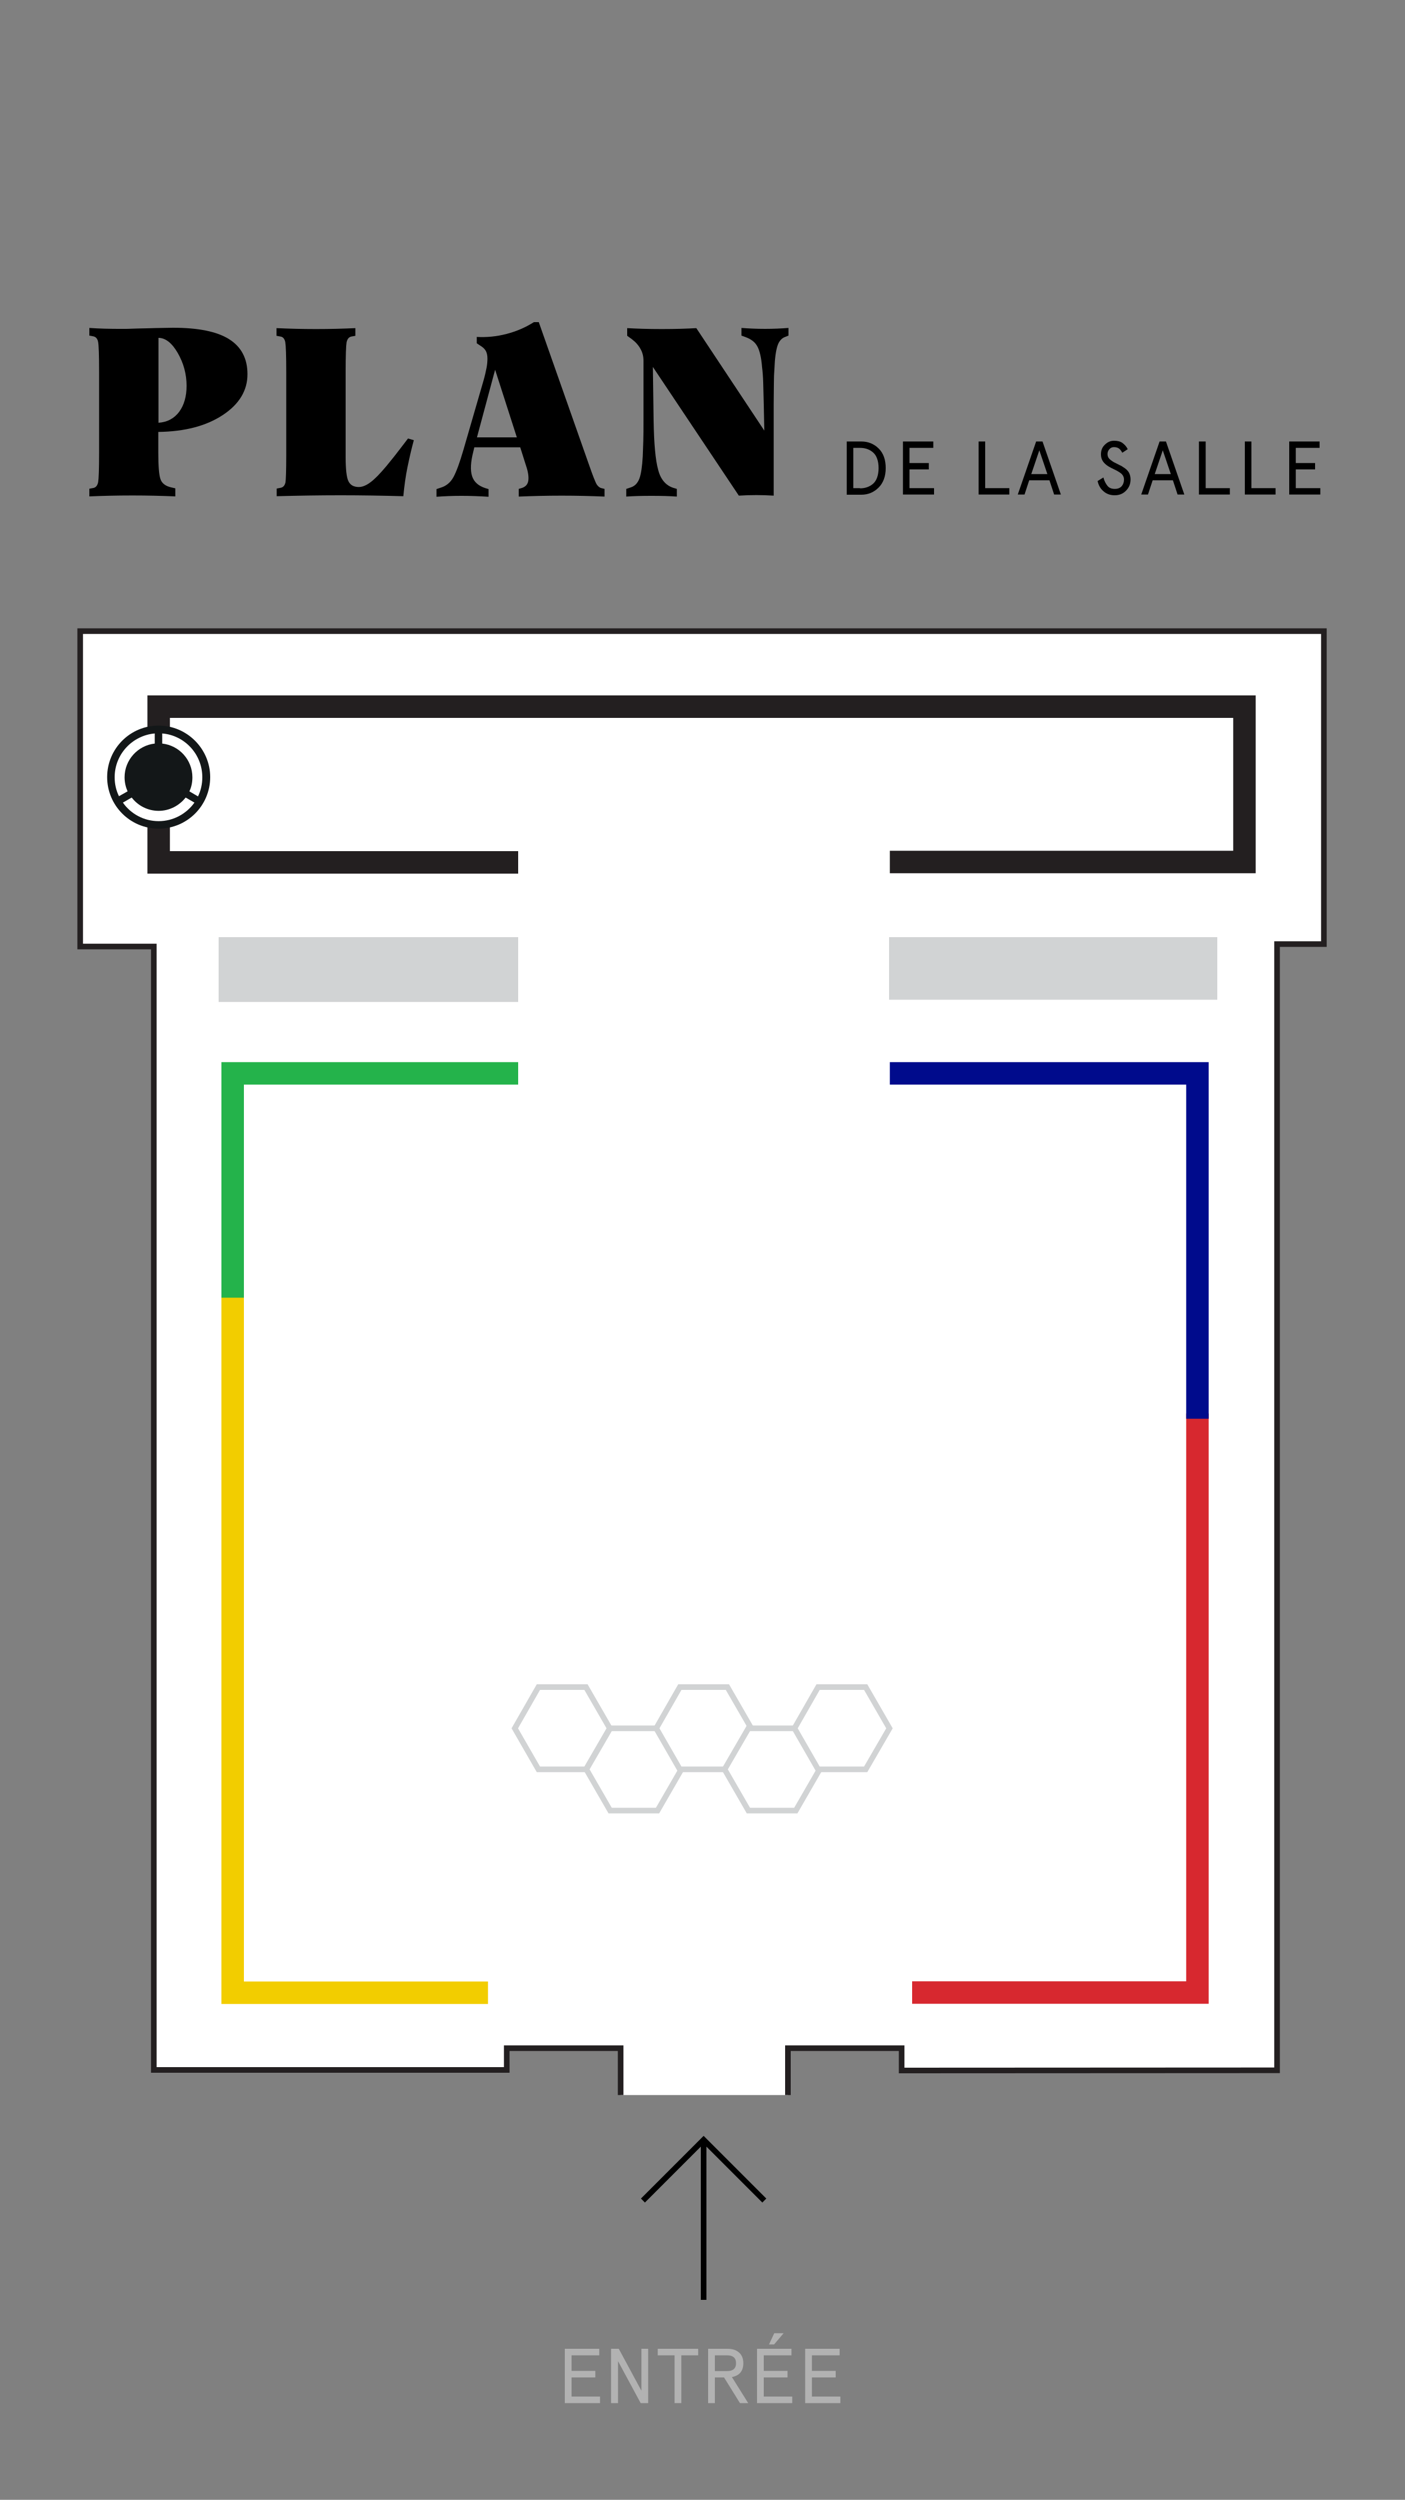 <?xml version="1.0" encoding="utf-8"?>
<!-- Generator: Adobe Illustrator 24.0.1, SVG Export Plug-In . SVG Version: 6.00 Build 0)  -->
<svg version="1.1" xmlns="http://www.w3.org/2000/svg" xmlns:xlink="http://www.w3.org/1999/xlink" x="0px" y="0px"
	 viewBox="0 0 750 1334" style="enable-background:new 0 0 750 1334;" xml:space="preserve">
<rect x="0" y="0" width="750" height="1334" fill="#808080" stroke="none"/>
<style type="text/css">
	.st0{fill:#FFFFFF;stroke:#231F20;stroke-width:3;}
	.st1{fill:#D1D3D4;}
	.st2{fill:#FFFFFF;stroke:#D1D3D4;stroke-width:3;}
	.st3{fill:none;stroke:#000000;stroke-width:3;}
	.st4{fill:#B2B2B2;}
	.st5{fill:none;stroke:#D7282F;stroke-width:12;stroke-miterlimit:10;}
	.st6{fill:none;stroke:#000B8C;stroke-width:12;stroke-miterlimit:10;}
	.st7{fill:none;stroke:#F2CD00;stroke-width:12;stroke-miterlimit:10;}
	.st8{fill:none;stroke:#24B34B;stroke-width:12;stroke-miterlimit:10;}
	.st9{fill:none;stroke:#231F20;stroke-width:12;}
	.st10{fill:#FFFFFF;}
	.st11{fill:#131718;}
	.st12{display:none;}
	.st13{display:inline;}
	.st14{fill:#010101;}
	.st15{fill:#F2CD00;}
	.st16{fill:#D7282F;}
	.st17{fill:#2F31AF;}
</style>
<g id="contours">
	<g>
		<polyline class="st0" points="331.3,1118 331.3,1093 270.5,1093 270.5,1104.6 82.1,1104.6 82.1,505.1 42.8,505.1 42.8,336.8 
			706.7,336.8 706.7,503.8 681.7,503.8 681.7,1104.8 481.3,1104.9 481.3,1093 420.6,1093 420.6,1118 		"/>
		<rect x="474.6" y="500.1" class="st1" width="175.2" height="33.4"/>
		<rect x="116.7" y="500.1" class="st1" width="159.9" height="34.6"/>
		<path class="st0" d="M331.3,1117.5"/>
		<path class="st0" d="M420.6,1092.2"/>
		<path class="st0" d="M420.6,1104.3"/>
		<g>
			<polygon class="st2" points="312.8,900.3 287.4,900.3 274.8,922.3 287.4,944.2 312.8,944.2 325.5,922.3 			"/>
			<polygon class="st2" points="351,922.3 325.7,922.3 313,944.2 325.7,966.2 351,966.2 363.7,944.2 			"/>
			<polygon class="st2" points="388.3,900.3 362.9,900.3 350.3,922.3 362.9,944.2 388.3,944.2 401,922.3 			"/>
			<polygon class="st2" points="424.8,922.3 399.5,922.3 386.8,944.2 399.5,966.2 424.8,966.2 437.5,944.2 			"/>
			<polygon class="st2" points="462.1,900.3 436.7,900.3 424.1,922.3 436.7,944.2 462.1,944.2 474.8,922.3 			"/>
		</g>
	</g>
	<g>
		<line class="st3" x1="375.6" y1="1227.3" x2="375.6" y2="1141.9"/>
		<polyline class="st3" points="343.2,1174.3 375.6,1141.9 408,1174.3 		"/>
	</g>
	<g>
		<g>
			<path class="st4" d="M301.5,1253.4h18.4v3.5h-14.8v8.3h12.7v3.5h-12.7v10.2h15.2v3.5h-18.8V1253.4z"/>
			<path class="st4" d="M326.3,1253.4h4l12.1,22.4v-22.4h3.6v29h-4l-12.1-22.4v22.4h-3.7V1253.4z"/>
			<path class="st4" d="M351,1253.4h21.7v3.5h-9v25.5h-3.6v-25.5h-9V1253.4z"/>
			<path class="st4" d="M378,1253.4h10.2c2.7,0,4.7,0.6,6.3,2c1.5,1.3,2.3,3.2,2.3,5.7c0,4.1-2,6.6-6.1,7.4l8.7,13.9H395l-8.5-13.7
				h-4.9v13.7H378V1253.4z M388.2,1265.3c3.1,0,4.7-1.4,4.7-4.2s-1.6-4.2-4.7-4.2h-6.6v8.4H388.2z"/>
			<path class="st4" d="M404.1,1253.4h18.4v3.5h-14.8v8.3h12.7v3.5h-12.7v10.2h15.2v3.5h-18.8V1253.4z M413.3,1245.1h5l-5.1,6h-2.7
				L413.3,1245.1z"/>
			<path class="st4" d="M429.8,1253.4h18.4v3.5h-14.8v8.3h12.7v3.5h-12.7v10.2h15.2v3.5h-18.8V1253.4z"/>
		</g>
	</g>
</g>
<g id="zones">
	<g>
		<g>
			<polyline class="st5" points="486.9,1063.3 639.2,1063.3 639.2,754.3 			"/>
			<polyline class="st6" points="475,572.8 639.2,572.8 639.2,757.1 			"/>
			<polyline class="st7" points="260.5,1063.4 124.2,1063.4 124.2,689.1 			"/>
			<polyline class="st8" points="276.6,572.8 124.2,572.8 124.2,692.5 			"/>
		</g>
		<polyline class="st9" points="475,460 664.3,460 664.3,377.1 84.7,377.1 84.7,460.2 276.6,460.2 		"/>
	</g>
</g>
<g id="Zones">
	<g>
		<circle class="st10" cx="84.7" cy="414.7" r="27.2"/>
		<path class="st11" d="M84.7,387.2c-15.2,0-27.5,12.3-27.5,27.5c0,15.2,12.3,27.5,27.5,27.5c15.2,0,27.5-12.3,27.5-27.5
			C112.2,399.6,99.8,387.2,84.7,387.2z M63.5,424.9c-1.5-3.1-2.3-6.5-2.3-10.1c0-12.3,9.4-22.3,21.4-23.4v5.4c-9,1-16.1,8.7-16.1,18
			c0,2.7,0.6,5.2,1.6,7.5L63.5,424.9z M84.7,438.2c-7.9,0-14.9-3.9-19.1-9.9l4.7-2.7c3.3,4.3,8.5,7.1,14.4,7.1
			c5.8,0,11-2.8,14.4-7.1l4.7,2.7C99.5,434.3,92.5,438.2,84.7,438.2z M101.1,422.3c1.1-2.3,1.6-4.8,1.6-7.5c0-9.3-7-17-16.1-18v-5.4
			c12,1,21.4,11.1,21.4,23.4c0,3.6-0.8,7.1-2.3,10.2L101.1,422.3z"/>
	</g>
</g>
<g id="Zone_multi" class="st12">
	<g class="st13">
		<path class="st14" d="M375.6,641.4c-47.4,0-86,38.6-86,86c0,47.4,38.6,86,86,86c47.4,0,86-38.6,86-86
			C461.6,680,423,641.4,375.6,641.4z M309.4,759c-4.6-9.6-7.2-20.3-7.2-31.6c0-38.3,29.5-69.9,67-73.1v16.9
			c-28.2,3.2-50.2,27.1-50.2,56.2c0,8.3,1.8,16.2,5.1,23.3L309.4,759z M375.6,800.8c-24.6,0-46.4-12.2-59.8-30.9l14.8-8.3
			c10.3,13.6,26.6,22.3,45,22.3c18.3,0,34.5-8.7,44.9-22.2l14.8,8.3C421.9,788.6,400.2,800.8,375.6,800.8z M427,750.9
			c3.3-7.2,5.1-15.1,5.1-23.5c0-29-22-53-50.2-56.2v-16.9c37.5,3.2,67,34.8,67,73.1c0,11.4-2.6,22.1-7.2,31.8L427,750.9z"/>
		<path class="st15" d="M375.6,683.5c14.5,0,27.3,7,35.3,17.8L375.7,721l-35.3-19.7C348.4,690.5,361.2,683.5,375.6,683.5z"/>
		<path class="st16" d="M331.7,727.4c0-5.3,0.9-10.3,2.6-15l34.9,19.5v38.9C348.1,767.7,331.7,749.4,331.7,727.4z"/>
		<path class="st17" d="M381.9,732l35-19.5c1.7,4.7,2.6,9.7,2.6,14.9c0,22-16.3,40.3-37.6,43.4V732z"/>
	</g>
</g>
<g id="Titre">
	<g>
		<g>
			<g>
				<path d="M91.4,260.1l2.2,0.5v4.3c-7.1-0.3-14.7-0.5-23-0.5s-15.9,0.2-22.9,0.5v-4.1l2.2-0.4c1.3-0.3,2.1-1.3,2.5-3.1
					c0.3-1.8,0.5-7,0.5-15.5v-43.6c0-8.6-0.2-13.9-0.5-15.6c-0.3-1.8-1.2-2.8-2.5-3.1l-2.2-0.4v-4.1c2.5,0.2,5.3,0.3,8.2,0.4
					c3,0.1,6.3,0.1,10.1,0.1c1.4,0,2.9,0,4.6-0.1s4.2-0.1,7.7-0.2c3.8-0.1,6.7-0.2,8.6-0.2c1.9,0,3.7-0.1,5.4-0.1
					c13.5,0,23.5,2,30,6.1s9.8,10.3,9.8,18.7c0,8.7-4.4,16-13.2,21.8c-8.8,5.8-20.2,8.8-34.4,9v11c0,7.4,0.4,12.2,1.2,14.3
					C86.5,258,88.4,259.4,91.4,260.1z M99.6,205.9c0-6.3-1.6-12.1-4.7-17.5c-3.1-5.4-6.6-8.1-10.3-8.1v45.3
					c4.7-0.3,8.4-2.3,11.1-5.9C98.3,216.1,99.6,211.5,99.6,205.9z"/>
				<path d="M152.8,243.2v-44.8c0-8.6-0.2-13.9-0.5-15.7c-0.3-1.8-1.2-2.9-2.5-3.1l-2.2-0.4v-4.1c6.5,0.3,13.5,0.5,21.1,0.5
					c7.6,0,14.6-0.2,21-0.5v4.1l-2.2,0.4c-1.3,0.3-2.1,1.3-2.5,3.1c-0.3,1.8-0.5,7.1-0.5,15.7v45.4c0,6.6,0.5,11,1.5,13
					c1,2.1,2.9,3.1,5.6,3.1c2.5,0,5.5-1.6,8.8-4.8c3.4-3.2,8.2-9,14.5-17.3l2.9-3.8l3.1,0.9c-1.3,4.8-2.4,9.6-3.4,14.5
					c-1,4.9-1.7,10-2.2,15.4c-11.1-0.3-22.3-0.5-33.6-0.5c-11.3,0-22.7,0.2-34,0.5v-4.1l2.2-0.4c1.3-0.3,2.1-1.2,2.5-2.9
					C152.6,256,152.8,251.2,152.8,243.2z"/>
				<path d="M321.1,260.5l1.6,0.4v4.1c-7.1-0.3-14.7-0.5-22.8-0.5c-8.2,0-15.8,0.2-23,0.5v-4.1l1.7-0.5c1.9-0.6,3.1-1.9,3.4-3.8
					c0.3-1.9,0-4.6-1.2-8.1l-3.1-9.8h-24.5l-0.5,2.1c-1.5,5.8-1.7,10.2-0.7,13.3c1,3.1,3.4,5.2,7.1,6.4l1.7,0.5v4.1
					c-4.8-0.3-9.6-0.5-14.5-0.5c-4.8,0-9.3,0.2-13.3,0.5v-4.1l2.1-0.7c3-0.9,5.3-2.7,6.9-5.6c1.6-2.9,3.4-7.8,5.4-14.7l10.7-36.9
					c0.7-2.4,1.2-4.7,1.6-6.7s0.5-3.7,0.5-5.1c0-1.6-0.3-2.9-0.8-3.9c-0.5-1-1.4-1.9-2.5-2.6l-2.4-1.6v-3.4
					c5.2,0.3,10.5-0.2,15.9-1.6c5.4-1.4,10.2-3.5,14.6-6.3h2.6l26.7,75.8c2.2,6.3,3.6,9.9,4.3,10.9
					C319.3,259.6,320.1,260.3,321.1,260.5z M264.3,197.3l-9.7,36.1h21.3L264.3,197.3z"/>
				<path d="M359.6,260.4l1.7,0.5v4.1c-4-0.3-8.5-0.4-13.5-0.4c-5,0-9.5,0.1-13.5,0.4v-4.1l2.4-0.8c2.2-0.7,3.7-2.3,4.6-4.7
					c0.9-2.4,1.5-6.4,1.8-11.8c0.1-2.4,0.2-5.1,0.3-8.2c0.1-3.1,0.1-6.7,0.1-10.8v-32.1c0-2.3-0.5-4.4-1.6-6.3
					c-1-1.9-2.6-3.7-4.6-5.2l-2.5-1.8v-4.1c5.1,0.3,11.2,0.5,18.5,0.5c7.3,0,13.4-0.2,18.4-0.5l36.3,54.7l-0.3-14
					c-0.1-4.6-0.2-8.5-0.3-11.7c-0.1-3.1-0.3-5.8-0.6-8.1c-0.4-5.2-1.3-8.9-2.5-11.1c-1.2-2.3-3.3-3.9-6.3-5l-2.2-0.8v-4.1
					c3.8,0.3,8,0.5,12.6,0.5c4.6,0,8.7-0.2,12.5-0.5v4.1l-1.8,0.7c-1.9,0.7-3.3,2.3-4.1,4.8c-0.8,2.5-1.4,6.5-1.6,12.1
					c-0.2,2.4-0.3,5.1-0.3,8.2c0,3.1-0.1,6.7-0.1,10.8v48.8c-3.1-0.2-6.2-0.3-9.3-0.3c-3.1,0-6.2,0.1-9.3,0.3l-45.9-68.7l0.4,28.8
					c0.2,12.2,1,20.9,2.4,26C352.6,255.8,355.4,259.1,359.6,260.4z"/>
			</g>
			<g>
				<path d="M452,235.6h7.8c3.7,0,6.8,1.3,9.3,3.8c2.5,2.5,3.7,6,3.7,10.4c0,4.4-1.3,7.9-3.8,10.4c-2.5,2.5-5.6,3.8-9.2,3.8H452
					V235.6z M459.1,260.6c2.7,0,5-0.8,6.9-2.4c1.9-1.6,3-4.6,3-8.4c0-3.9-1.1-6.8-3-8.4c-1.9-1.6-4.1-2.4-6.9-2.4h-3.6v21.5H459.1z"
					/>
				<path d="M481.9,235.6h16.3v3.4h-12.7v8.1h10.3v3.4h-10.3v10h13.1v3.4h-16.6V235.6z"/>
				<path d="M522.3,235.6h3.6v24.9h12.9v3.4h-16.4V235.6z"/>
				<path d="M553.1,235.6h3.4l9.8,28.3h-3.6l-2.5-7.6h-10.8l-2.5,7.6h-3.6L553.1,235.6z M559.1,253l-4.3-12.7l-4.3,12.7H559.1z"/>
				<path d="M589,254.8c0.5,1.9,1.3,3.4,2.2,4.5c0.9,1.1,2.2,1.6,3.9,1.6c1.6,0,2.9-0.5,3.8-1.6c0.7-0.9,1.1-2,1.1-3.4
					c0-1.2-0.5-2.3-1.4-3.1c-0.9-0.8-2.3-1.6-4-2.4c-1.1-0.5-2-1-2.7-1.4c-0.7-0.4-1.4-0.9-2.1-1.6c-1.4-1.3-2.1-2.9-2.1-5
					c0-2.1,0.7-3.8,2.1-5.1c1.4-1.4,3-2.1,4.9-2.1c1.9,0,3.4,0.4,4.5,1.2c1.1,0.8,2.1,1.9,2.8,3.3l-2.9,1.9c-0.7-1.2-1.3-2-2-2.4
					c-0.7-0.4-1.5-0.6-2.5-0.6c-1,0-1.8,0.4-2.4,1.1c-0.6,0.7-1,1.5-1,2.5c0,1.3,0.4,2.3,1.7,3.3c0.6,0.5,1.2,0.8,1.6,1.1
					c0.4,0.2,1.2,0.6,2.2,1.1c0.8,0.4,1.5,0.8,2,1c0.5,0.3,1.1,0.7,1.8,1.2c0.7,0.5,1.2,1,1.6,1.5c0.8,1,1.4,2.6,1.4,4.4
					c0,2.3-0.7,4.2-2.2,5.8c-1.6,1.8-3.7,2.7-6.3,2.7c-2.3,0-4.3-0.7-5.9-2.1c-1.7-1.4-2.7-3.3-3.2-5.5L589,254.8z"/>
				<path d="M619,235.6h3.4l9.8,28.3h-3.6l-2.5-7.6h-10.8l-2.5,7.6h-3.6L619,235.6z M625,253l-4.3-12.7l-4.3,12.7H625z"/>
				<path d="M640,235.6h3.6v24.9h12.9v3.4H640V235.6z"/>
				<path d="M664.4,235.6h3.6v24.9h12.9v3.4h-16.4V235.6z"/>
				<path d="M688.1,235.6h16.3v3.4h-12.7v8.1h10.3v3.4h-10.3v10h13.1v3.4h-16.6V235.6z"/>
			</g>
		</g>
	</g>
</g>
</svg>
